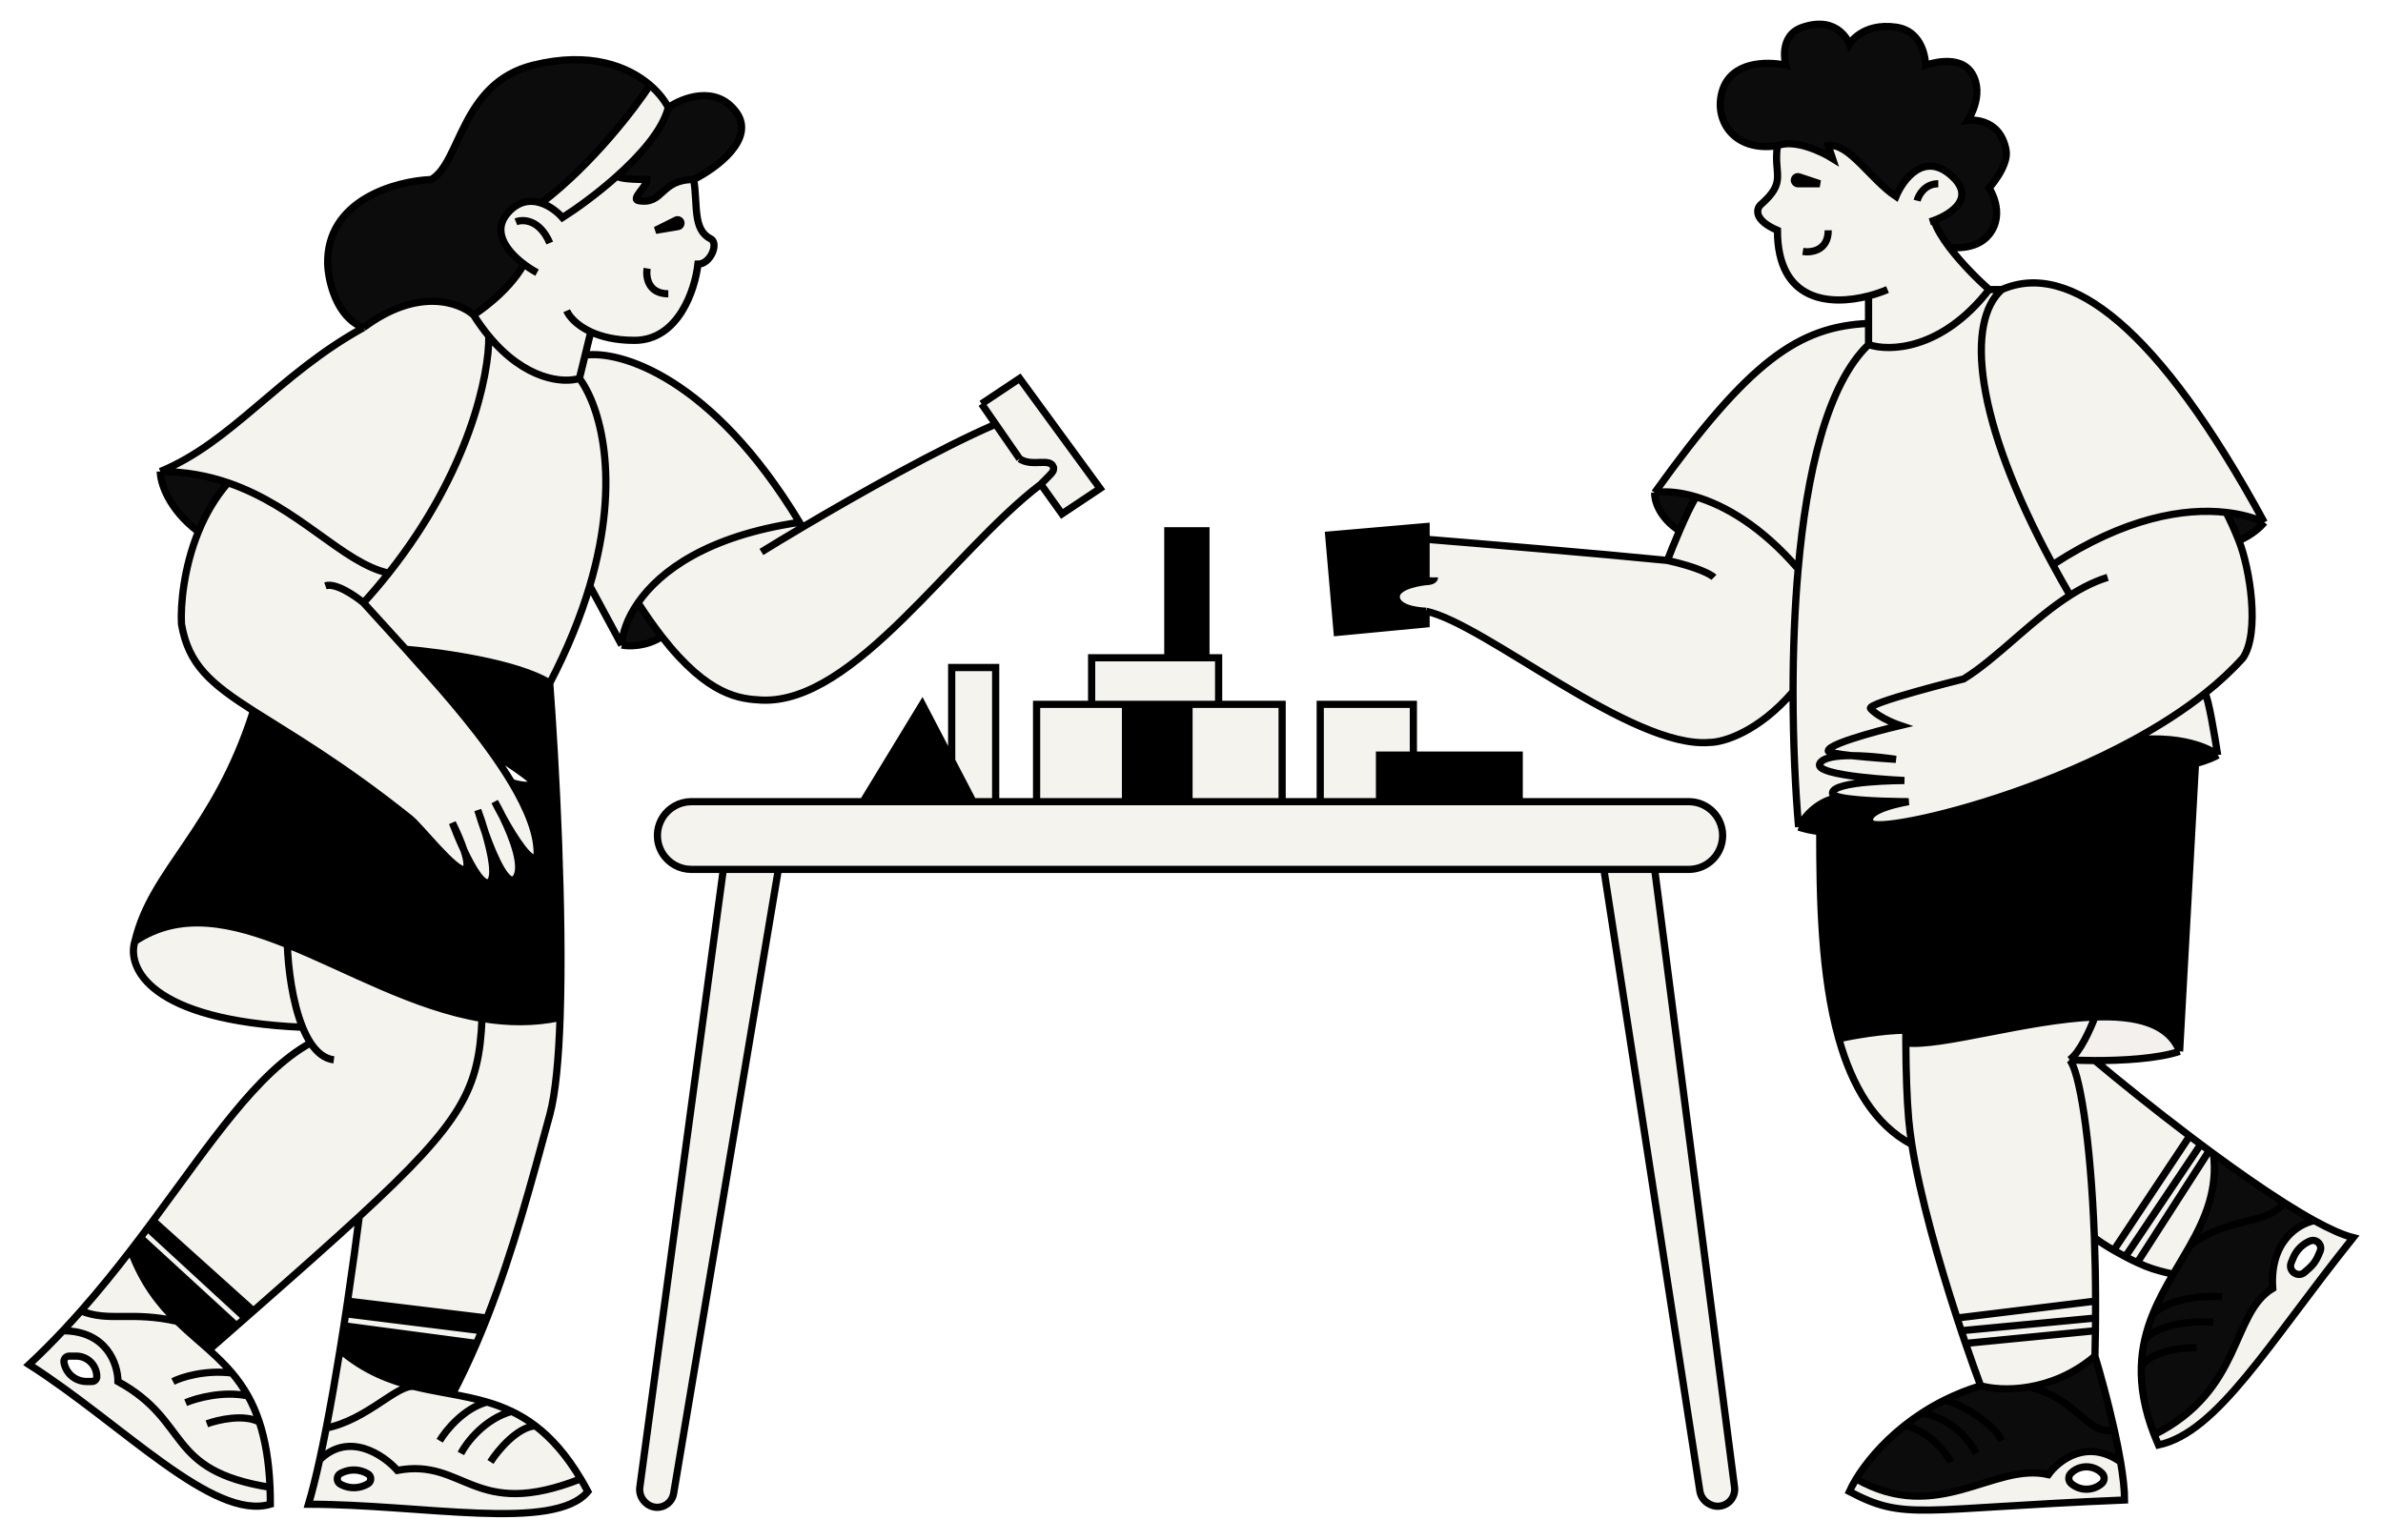 <svg width="492" height="318" viewBox="0 0 492 318" fill="none" xmlns="http://www.w3.org/2000/svg">
<g filter="url(#filter0_d_453_14043)">
<path d="M97.773 61.042C97.773 61.042 104.765 56.672 108.172 50.554C108.028 50.444 107.883 50.332 107.739 50.218C104.503 47.637 101.618 43.736 104.765 40.065C107.035 37.417 109.578 37.208 111.757 37.944C122.246 29.953 131.087 18.369 134.196 13.576C129.757 9.766 121.858 6.511 110.009 9.474C95.151 13.19 95.151 29.577 89.032 33.073C81.772 33.364 67.332 37.268 67.654 50.554C67.788 54.05 69.454 61.566 75.048 63.664C86.236 55.273 94.859 58.42 97.773 61.042Z" fill="#0C0C0C"/>
<path d="M131.86 37.443C137.104 38.317 136.23 33.073 143.222 33.073C147.884 30.742 156.158 24.682 151.962 19.089C147.767 13.495 140.891 16.175 137.978 18.215C136.836 22.782 132.363 27.901 127.49 32.276C127.49 32.975 131.568 33.073 133.608 33.073C133.608 34.472 130.112 37.152 131.86 37.443Z" fill="#0C0C0C"/>
<path d="M391.446 36.569C392.903 33.073 397.215 27.305 402.808 32.199C407.988 36.731 403.075 40.115 399.312 41.516C399.813 43.182 400.999 45.123 402.463 47.057C402.463 47.057 407.902 47.931 410.675 44.435C414.171 40.029 410.675 34.821 410.675 34.821C410.675 34.821 414.801 30.257 414.171 26.955C412.836 19.962 406.304 20.837 406.304 20.837C406.304 20.837 409.801 15.593 407.179 11.222C404.556 6.852 397.564 9.474 397.564 9.474C397.564 9.474 397.564 2.481 391.446 1.608C384.454 0.61 381.832 5.104 381.832 5.104C381.832 5.104 379.704 -0.887 372.217 1.608C366.973 3.356 368.721 9.474 368.721 9.474C364.642 8.6 357.465 8.724 355.611 14.719C353.756 20.713 357.883 27.479 366.973 26.081C370.469 24.682 376.005 27.246 378.336 28.703L377.462 26.081C381.657 25.382 386.202 33.073 391.446 36.569Z" fill="#0C0C0C"/>
<path d="M457.872 151.94C457.141 151.322 455.676 150.492 453.502 149.814L453.288 153.688C455.914 152.989 457.438 152.232 457.872 151.94Z" fill="black"/>
<path d="M467.486 103.869C465.388 102.936 462.748 102.178 459.62 101.819C460.374 103.272 461.316 105.302 462.242 107.64C465.039 106.462 466.904 104.635 467.486 103.869Z" fill="#0C0C0C"/>
<path d="M350.21 98.625C346.45 97.496 343.437 97.407 341.626 97.751C341.544 99.208 342.453 102.82 346.747 105.617C348.005 102.692 349.353 99.803 350.21 98.625Z" fill="#0C0C0C"/>
<path d="M371.433 32.52C370.959 32.362 370.469 32.715 370.469 33.215V33.215C370.469 33.619 370.797 33.947 371.202 33.947H375.713L371.433 32.52Z" fill="black"/>
<path d="M139.574 41.452C140.046 41.217 140.6 41.559 140.6 42.086V42.086C140.6 42.433 140.35 42.729 140.008 42.786L135.356 43.561L139.574 41.452Z" fill="black"/>
<path d="M131.725 120.476C129.41 123.81 128.462 126.955 128.364 129.216C129.804 129.507 133.475 129.566 136.642 127.468C135.084 125.465 133.446 123.151 131.725 120.476Z" fill="#0C0C0C"/>
<path d="M47.079 95.699C42.921 94.276 38.306 93.381 33.095 93.381C33.095 95.545 34.668 101.059 40.961 105.804C42.405 102.265 44.389 98.76 47.079 95.699Z" fill="#0C0C0C"/>
<path d="M444.762 292.283C463.116 283.045 460.494 267.312 469.234 262.068C468.535 252.279 474.679 248.666 477.839 248.083C475.88 247.006 473.764 245.737 471.545 244.326C468.499 249.012 459.62 247.209 452.09 253.328C451.001 255.257 449.835 257.169 448.698 259.115C447.162 261.743 445.678 264.433 444.507 267.312C443.825 268.988 443.249 270.728 442.83 272.556C442.422 274.334 442.164 276.197 442.101 278.166C441.968 282.323 442.707 286.956 444.762 292.283Z" fill="#0C0C0C"/>
<path d="M456.998 234.268C457.895 241.682 455.332 247.583 452.09 253.328C459.62 247.209 468.499 249.012 471.545 244.326C466.975 241.423 461.969 237.922 456.998 234.268Z" fill="#0C0C0C"/>
<path d="M432.525 276.052C428.006 279.876 423.156 281.698 418.92 282.42C429.029 284.793 430.531 292.266 436.544 291.41C435.233 285.482 433.597 279.575 432.525 276.052Z" fill="#0C0C0C"/>
<path d="M383.233 301.399C400.186 311.013 411.549 297.903 422.911 300.525C424.987 297.612 430.875 293.008 437.824 297.903C437.473 295.816 437.031 293.612 436.544 291.41C430.531 292.266 429.029 284.793 418.92 282.42C414.635 283.151 410.978 282.757 408.926 282.17C406.266 282.98 403.809 283.976 401.549 285.099C399.813 285.961 398.195 286.897 396.69 287.881C395.447 288.694 394.282 289.539 393.194 290.402C388.437 294.172 385.15 298.265 383.233 301.399Z" fill="#0C0C0C"/>
<path d="M405.809 273.43C406.972 276.834 408.045 279.821 408.926 282.17C410.978 282.757 414.635 283.151 418.92 282.42C423.156 281.698 428.006 279.876 432.525 276.052C432.571 274.278 432.604 272.529 432.627 270.808L405.809 273.43Z" fill="#F4F3EE"/>
<path d="M456.998 234.268C456.706 234.053 456.415 233.839 456.124 233.623L441.266 256.74C443.712 257.887 445.144 258.278 447.384 258.838L448.698 259.115C449.835 257.169 451.001 255.257 452.09 253.328C455.332 247.583 457.895 241.682 456.998 234.268Z" fill="#F4F3EE"/>
<path d="M439.517 254.468L454.376 232.324C453.61 231.752 452.847 231.177 452.088 230.603L436.405 254.202C437.142 254.629 437.93 255.063 438.749 255.492L439.517 254.468Z" fill="#F4F3EE"/>
<path d="M121.765 116.98C128.389 94.588 123.737 79.637 119.623 74.152C116.303 75.174 108.458 74.539 100.919 65.412C101.026 73.379 96.871 93.401 80.248 114.358C78.635 116.392 76.904 118.434 75.048 120.476L83.788 130.09C90.941 130.673 106.898 132.887 113.505 137.082C117.273 129.848 119.945 123.133 121.765 116.98Z" fill="#F4F3EE"/>
<path d="M97.773 61.042C94.859 58.42 86.236 55.273 75.048 63.664C57.568 73.278 47.953 87.263 33.095 93.381C38.306 93.381 42.921 94.276 47.079 95.699C61.752 100.72 70.748 112.315 80.248 114.358C96.871 93.401 101.026 73.379 100.919 65.412C99.86 64.129 98.807 62.679 97.773 61.042Z" fill="#F4F3EE"/>
<path d="M120.801 69.345L119.623 74.152C123.737 79.637 128.389 94.588 121.765 116.98L128.364 129.216C128.462 126.955 129.41 123.81 131.725 120.476C136.269 113.929 146.08 106.649 165.073 103.869C146.893 73.803 127.984 68.326 120.801 69.345Z" fill="#F4F3EE"/>
<path d="M116.127 40.939C118.931 39.155 123.063 36.188 126.999 32.713C127.163 32.568 127.326 32.422 127.49 32.276C132.363 27.901 136.836 22.782 137.978 18.215C137.293 16.845 136.044 15.162 134.196 13.576C131.087 18.369 122.246 29.953 111.757 37.944C113.605 38.567 115.191 39.87 116.127 40.939Z" fill="#F4F3EE"/>
<path d="M196.487 153.081L200.908 161.555H205.569V133.852H196.487V153.081Z" fill="#F4F3EE"/>
<path d="M225.381 141.452H232.373H245.483H251.602V131.838H248.98H241.113H225.381V141.452Z" fill="#F4F3EE"/>
<path d="M294.429 104.743L274.326 106.491L276.074 126.594L294.429 124.846V122.224C294.429 122.224 288.866 122.141 288.311 119.602C287.683 116.733 294.429 116.106 294.429 116.106V107.365V104.743Z" fill="black"/>
<path d="M248.98 105.617H241.113V131.838H248.98V105.617Z" fill="black"/>
<path d="M284.815 161.555V151.94H291.807V141.452H272.578V161.555H284.815Z" fill="#F4F3EE"/>
<path d="M190.42 141.452L178.183 161.555H200.908L196.487 153.081L190.42 141.452Z" fill="black"/>
<path d="M227.129 96.877L210.522 74.152L202.656 79.397L205.569 83.604L210.522 90.759C213.144 92.507 216.815 90.409 217.515 92.507C217.515 93.381 217.689 93.206 214.892 96.003L219.263 102.121L227.129 96.877Z" fill="#F4F3EE"/>
<path d="M440.391 148.849C424.129 157.69 405.59 163.352 394.942 165.43C394.338 175.016 393.482 193.156 393.475 208.752C393.474 209.635 393.477 210.51 393.482 211.374C400.632 212.25 418.594 206.545 432.525 206.021C440.84 205.709 447.719 207.242 450.006 213.122L453.288 153.688L453.502 149.814C450.479 148.871 446.086 148.223 440.391 148.849Z" fill="black"/>
<path d="M386.202 165.925C384.454 163.079 394.068 161.555 394.068 161.555C394.068 161.555 384.182 161.554 380.084 160.681C379.139 160.681 377.48 161.038 375.713 162.139C375.713 163.922 375.709 165.772 375.71 167.673C375.714 181.227 375.956 197.378 379.641 210.5C382.306 209.918 388.805 208.752 393.475 208.752C393.482 193.156 394.338 175.016 394.942 165.43C389.889 166.416 386.614 166.596 386.202 165.925Z" fill="black"/>
<path d="M93.403 283.923C95.205 280.481 96.855 276.978 98.379 273.431L70.992 269.792C70.737 271.435 70.473 273.097 70.203 274.766C75.311 279.111 80.453 281.088 85.537 282.336C87.463 282.809 89.382 283.178 91.287 283.531C91.853 283.636 92.419 283.74 92.983 283.844L93.403 283.923Z" fill="black"/>
<path d="M71.372 267.312L99.48 270.808C99.838 269.937 100.189 269.063 100.533 268.186L71.767 264.69C71.638 265.555 71.507 266.43 71.372 267.312Z" fill="black"/>
<path fill-rule="evenodd" clip-rule="evenodd" d="M41.572 273.367C41.395 273.213 41.218 273.058 41.041 272.903L41.039 272.902C41.217 273.057 41.395 273.212 41.572 273.367Z" fill="#F4F3EE"/>
<path d="M30.473 249.602L50.656 268.186L52.323 266.722L31.604 248.084C31.229 248.589 30.852 249.095 30.473 249.602Z" fill="black"/>
<path d="M28.986 251.58C28.328 252.452 27.661 253.326 26.986 254.202C29.497 260.988 32.948 265.317 36.591 268.872C37.875 270.125 39.183 271.282 40.483 272.417L41.039 272.902L41.041 272.903L41.572 273.367C42.104 273.832 42.634 274.296 43.157 274.766L44.303 273.761L44.459 273.625C45.955 272.312 47.411 271.035 48.827 269.792L28.986 251.58Z" fill="black"/>
<path fill-rule="evenodd" clip-rule="evenodd" d="M146.718 45.309C142.966 43.433 144.096 38.317 143.222 33.073C136.23 33.073 137.104 38.317 131.86 37.443C130.112 37.152 133.608 34.472 133.608 33.073C131.568 33.073 127.49 32.975 127.49 32.276C127.326 32.422 127.163 32.568 126.999 32.713C123.063 36.188 118.931 39.155 116.127 40.939C115.191 39.87 113.605 38.567 111.757 37.944C109.578 37.208 107.035 37.417 104.765 40.065C101.618 43.736 104.503 47.637 107.739 50.218C107.883 50.332 108.028 50.444 108.172 50.554C104.765 56.672 97.773 61.042 97.773 61.042C98.807 62.679 99.86 64.129 100.919 65.412C108.458 74.539 116.303 75.174 119.623 74.152L120.801 69.345L121.979 64.538C124.16 65.546 127.113 66.286 130.986 66.286C140.076 66.286 143.513 55.798 144.096 50.554C146.718 50.554 148.466 46.184 146.718 45.309ZM140.008 42.786C140.35 42.729 140.6 42.433 140.6 42.086V42.086C140.6 41.559 140.046 41.217 139.574 41.452L135.356 43.561L140.008 42.786Z" fill="#F4F3EE"/>
<path d="M205.569 83.604C194.177 88.486 177.197 98.056 165.662 104.885L165.073 103.869C146.08 106.649 136.269 113.929 131.725 120.476C133.446 123.151 135.084 125.465 136.642 127.468C146.282 139.861 152.865 140.328 157.207 140.578C176.435 141.452 196.538 109.987 214.892 96.003C217.689 93.206 217.515 93.381 217.515 92.507C216.815 90.409 213.144 92.507 210.522 90.759L205.569 83.604Z" fill="#F4F3EE"/>
<path fill-rule="evenodd" clip-rule="evenodd" d="M366.973 26.081C366.099 32.199 369.071 33.423 363.477 38.317C362.603 39.191 362.079 41.464 366.973 43.561C366.973 58.377 377.856 59.171 385.786 57.117V62.79V67.16C390.003 68.617 400.885 68.384 410.675 55.798C408.616 53.986 405.092 50.531 402.463 47.057C400.999 45.123 399.813 43.182 399.312 41.516C403.075 40.115 407.988 36.731 402.808 32.199C397.215 27.305 392.903 33.073 391.446 36.569C386.202 33.073 381.657 25.382 377.462 26.081L378.336 28.703C376.005 27.246 370.469 24.682 366.973 26.081ZM371.202 33.947C370.797 33.947 370.469 33.619 370.469 33.215V33.215C370.469 32.715 370.959 32.362 371.433 32.52L375.713 33.947H371.202Z" fill="#F4F3EE"/>
<path d="M371.254 113.484C373.001 93.818 377.19 75.377 385.786 67.16V62.79C371.343 63.441 361.205 70.481 341.626 97.751C343.437 97.407 346.45 97.496 350.21 98.625C356.006 100.365 363.577 104.577 371.254 113.484Z" fill="#F4F3EE"/>
<path d="M371.254 113.484C363.577 104.577 356.006 100.365 350.21 98.625C349.353 99.803 348.005 102.692 346.747 105.617C345.766 107.899 344.841 110.203 344.248 111.735C330.264 110.337 305.209 108.239 294.429 107.365V116.106C294.429 116.106 287.683 116.733 288.311 119.602C288.866 122.141 294.429 122.224 294.429 122.224C306.665 124.846 336.907 150.717 352.989 149.319C355.722 149.319 362.991 147.221 370.199 138.83C370.203 130.632 370.503 121.945 371.254 113.484Z" fill="#F4F3EE"/>
<path d="M467.486 103.869C445.636 63.664 427.281 49.679 413.297 55.798C405.919 62.356 407.46 82.447 423.834 112.609C438.731 102.868 451.022 100.833 459.62 101.819C462.748 102.178 465.388 102.936 467.486 103.869Z" fill="#F4F3EE"/>
<path d="M457.872 151.94C457.289 148.093 455.949 140.153 455.25 139.176C450.777 142.731 445.706 145.959 440.391 148.849C446.086 148.223 450.479 148.871 453.502 149.814C455.676 150.492 457.141 151.322 457.872 151.94Z" fill="#F4F3EE"/>
<path d="M394.068 227.107C393.692 222.779 393.518 217.317 393.482 211.374C393.477 210.51 393.474 209.635 393.475 208.752C388.805 208.752 382.306 209.918 379.641 210.5C382.361 220.19 386.959 228.228 394.723 232.351C394.433 230.505 394.211 228.747 394.068 227.107Z" fill="#F4F3EE"/>
<path d="M375.713 162.139C374.21 163.075 372.629 164.549 371.343 166.799C372.215 167.09 374.309 167.673 375.71 167.673C375.709 165.772 375.713 163.922 375.713 162.139Z" fill="black"/>
<path d="M393.482 211.374C393.518 217.317 393.692 222.779 394.068 227.107C394.211 228.747 394.433 230.505 394.723 232.351C396.421 243.175 400.418 257.041 404.057 268.186L432.661 264.69C432.652 260.074 432.564 255.691 432.411 251.58C431.637 230.694 429.22 216.809 427.281 214.87C429.379 213.472 431.651 208.388 432.525 206.021C418.594 206.545 400.632 212.25 393.482 211.374Z" fill="#F4F3EE"/>
<path d="M427.281 214.87C429.22 216.809 431.637 230.694 432.411 251.58C433.349 252.32 434.75 253.242 436.405 254.202L452.088 230.603C444.521 224.873 437.416 219.129 432.525 215.018C430.452 215.011 428.626 214.95 427.281 214.87Z" fill="#F4F3EE"/>
<path d="M441.266 256.74L456.124 233.623C455.54 233.192 454.957 232.758 454.376 232.324L439.517 254.468L438.749 255.492C439.563 255.918 440.408 256.338 441.266 256.74Z" fill="#F4F3EE"/>
<path d="M405.809 273.43L432.627 270.808C432.639 269.927 432.647 269.053 432.653 268.186L404.923 270.808C405.223 271.706 405.519 272.581 405.809 273.43Z" fill="#F4F3EE"/>
<path d="M404.923 270.808L432.653 268.186C432.661 267.007 432.664 265.841 432.661 264.69L404.057 268.186C404.349 269.078 404.638 269.953 404.923 270.808Z" fill="#F4F3EE"/>
<path fill-rule="evenodd" clip-rule="evenodd" d="M445.636 294.407C457.872 291.785 468.36 273.43 485.841 251.58C483.732 251.052 480.989 249.816 477.839 248.083C474.679 248.666 468.535 252.279 469.234 262.068C460.494 267.312 463.116 283.045 444.762 292.283C445.03 292.979 445.321 293.687 445.636 294.407ZM476.887 252.295C475.343 252.957 474.117 254.195 473.471 255.747L473.05 256.756C472.336 258.471 474.436 259.969 475.825 258.734L476.808 257.861C477.576 257.178 478.185 256.334 478.59 255.389L479.007 254.415C479.581 253.075 478.227 251.721 476.887 252.295V252.295Z" fill="#F4F3EE"/>
<path fill-rule="evenodd" clip-rule="evenodd" d="M381.832 304.021C393.475 310.139 395.816 307.517 438.643 305.769C438.643 303.624 438.326 300.884 437.824 297.903C430.875 293.008 424.987 297.612 422.911 300.525C411.549 297.903 400.186 311.013 383.233 301.399C382.633 302.38 382.167 303.268 381.832 304.021ZM433.996 300.248C432.218 298.47 429.336 298.47 427.558 300.248V300.248C426.944 300.862 427 301.873 427.678 302.416L427.757 302.479C429.523 303.892 432.032 303.892 433.798 302.479L433.876 302.416C434.554 301.873 434.61 300.862 433.996 300.248V300.248Z" fill="#F4F3EE"/>
<path d="M357.895 304.865C358.117 304.312 358.193 303.711 358.116 303.12L341.626 175.539H331.138L350.952 303.902C351.133 305.073 351.871 306.084 352.931 306.614L353.088 306.693C354.917 307.607 357.136 306.763 357.895 304.865V304.865Z" fill="#F4F3EE"/>
<path d="M142.727 161.555C140.317 161.555 138.076 162.797 136.798 164.841V164.841C135.381 167.108 135.381 169.986 136.798 172.253V172.253C138.076 174.297 140.317 175.539 142.728 175.539H149.34H160.703H331.138H341.626H348.667C351.316 175.539 353.737 174.043 354.921 171.674V171.674C355.906 169.706 355.906 167.388 354.921 165.42V165.42C353.737 163.051 351.316 161.555 348.668 161.555H313.658H284.815H272.578H264.712H245.483H232.373H214.018H205.569H200.908H178.183H142.727Z" fill="#F4F3EE"/>
<path d="M284.815 151.94V161.555H313.658V151.94H291.807H284.815Z" fill="black"/>
<path d="M264.712 161.555V141.452H251.602H245.483V161.555H264.712Z" fill="#F4F3EE"/>
<path d="M245.483 161.555V141.452H232.373V161.555H245.483Z" fill="black"/>
<path d="M232.373 161.555V141.452H225.381H214.018V161.555H232.373Z" fill="#F4F3EE"/>
<path d="M149.34 175.539L132.101 303.114C131.949 304.237 132.33 305.365 133.131 306.166L133.241 306.277C134.455 307.49 136.376 307.627 137.749 306.597V306.597C138.457 306.066 138.934 305.282 139.08 304.409L160.703 175.539H149.34Z" fill="#F4F3EE"/>
<path d="M113.505 226.233C114.694 221.875 115.349 214.703 115.638 206.13C110.221 207.288 104.839 207.2 99.521 206.319C98.878 220.961 95.643 227.449 74.174 247.228C73.62 251.662 72.784 257.855 71.767 264.69L100.533 268.186C105.947 254.402 109.726 240.09 113.505 226.233Z" fill="#F4F3EE"/>
<path d="M99.521 206.319C85.487 203.993 71.901 196.141 59.316 191.07C59.487 195.898 60.361 202.96 62.468 208.144C62.953 209.337 63.503 210.431 64.125 211.375C53.102 217.427 43.514 232.032 31.604 248.084L52.323 266.722C61.162 258.956 68.341 252.601 74.174 247.228C95.643 227.449 98.878 220.961 99.521 206.319Z" fill="#F4F3EE"/>
<path d="M70.992 269.792L98.379 273.431C98.753 272.559 99.12 271.685 99.48 270.808L71.372 267.312C71.248 268.133 71.121 268.96 70.992 269.792Z" fill="#F4F3EE"/>
<path d="M28.986 251.58L48.827 269.792L50.656 268.186L30.473 249.602C29.982 250.26 29.486 250.919 28.986 251.58Z" fill="#F4F3EE"/>
<path d="M36.591 268.872C26.986 266.722 22.607 269.06 16.723 266.722C15.508 268.099 14.265 269.466 12.992 270.82C22.082 270.829 24.355 277.808 24.355 281.296C39.572 289.662 33.969 299.651 55.748 303.147C55.516 297.64 54.727 293.263 53.54 289.662C52.875 287.646 52.086 285.874 51.2 284.283C50.211 282.509 49.102 280.959 47.91 279.548C46.429 277.795 44.82 276.256 43.157 274.766C42.634 274.296 42.104 273.832 41.572 273.367L41.041 272.903L41.039 272.902L40.483 272.417C39.183 271.282 37.875 270.125 36.591 268.872Z" fill="#F4F3EE"/>
<path d="M85.537 282.336C82.04 281.769 75.922 289.163 67.349 290.911C66.902 293.202 66.449 295.406 65.993 297.482C72.033 291.551 79.208 296.457 82.04 299.651C96.025 297.029 97.773 310.139 119.896 301.399C116.893 296.363 113.756 292.898 110.516 290.442C108.914 289.227 107.287 288.259 105.639 287.47C103.958 286.664 102.254 286.045 100.533 285.539C98.187 284.85 95.807 284.372 93.403 283.923L92.983 283.844C92.419 283.74 91.853 283.636 91.287 283.531C89.382 283.178 87.463 282.809 85.537 282.336Z" fill="#F4F3EE"/>
<path d="M26.986 254.202C23.77 258.379 20.37 262.592 16.723 266.722C22.607 269.06 26.986 266.722 36.591 268.872C32.948 265.317 29.497 260.988 26.986 254.202Z" fill="#F4F3EE"/>
<path fill-rule="evenodd" clip-rule="evenodd" d="M6 277.801C25.229 290.037 43.933 310.14 55.819 306.644C55.819 305.43 55.795 304.265 55.748 303.147C33.969 299.651 39.572 289.662 24.355 281.296C24.355 277.808 22.082 270.829 12.992 270.82C10.757 273.197 8.431 275.532 6 277.801ZM17.878 281.296C15.563 281.296 13.587 279.623 13.207 277.339V277.339C13.094 276.665 13.614 276.052 14.297 276.052H15.732C18.081 276.052 19.984 277.956 19.984 280.304V280.304C19.984 280.852 19.54 281.296 18.992 281.296H17.878Z" fill="#F4F3EE"/>
<path fill-rule="evenodd" clip-rule="evenodd" d="M63.686 306.644C87.284 306.644 114.379 312.412 121.372 304.022C120.884 303.103 120.392 302.23 119.896 301.399C97.773 310.139 96.025 297.029 82.04 299.651C79.208 296.457 72.033 291.551 65.993 297.482C65.225 300.974 64.449 304.098 63.686 306.644ZM75.963 302.423C74.305 303.418 72.252 303.497 70.522 302.632L70.336 302.539C69.397 302.069 69.397 300.729 70.336 300.259L70.522 300.166C72.252 299.301 74.305 299.38 75.963 300.375V300.375C76.736 300.839 76.736 301.959 75.963 302.423V302.423Z" fill="#F4F3EE"/>
<path d="M70.203 274.766C69.314 280.247 68.348 285.793 67.349 290.911C75.922 289.163 82.04 281.769 85.537 282.336C80.453 281.088 75.311 279.111 70.203 274.766Z" fill="#F4F3EE"/>
<path d="M423.834 112.609C424.918 114.605 426.177 116.869 427.392 118.952C423.758 121.263 420.315 124.166 416.987 127.044C416.614 127.367 416.241 127.69 415.87 128.012C412.296 131.113 408.847 134.105 405.43 136.208C405.43 136.208 385.219 141.221 386.202 142.326C388.031 144.382 392.32 145.822 392.32 145.822C392.32 145.822 377.462 149.318 377.462 151.066C377.462 151.412 379.642 151.757 382.281 152.048C386.615 152.058 391.446 152.814 391.446 152.814C391.446 152.814 386.325 152.494 382.281 152.048C379.208 152.041 376.386 152.409 375.713 153.688C374.305 156.366 393.194 157.185 393.194 157.185C393.194 157.185 378.278 157.185 378.336 159.807C378.343 160.167 379.018 160.454 380.084 160.681C384.182 161.554 394.068 161.555 394.068 161.555C394.068 161.555 384.454 163.079 386.202 165.925C386.614 166.596 389.889 166.416 394.942 165.43C405.59 163.352 424.129 157.69 440.391 148.849C445.706 145.959 450.777 142.731 455.25 139.176C458.157 136.866 460.812 134.419 463.116 131.838C466.612 126.594 464.537 113.432 462.242 107.64C461.316 105.302 460.374 103.272 459.62 101.819C451.022 100.833 438.731 102.868 423.834 112.609Z" fill="#F4F3EE"/>
<path d="M410.675 55.798C400.885 68.384 390.003 68.617 385.786 67.16C377.19 75.377 373.001 93.818 371.254 113.484C370.503 121.945 370.203 130.632 370.199 138.83C370.194 149.514 370.691 159.365 371.343 166.799C372.629 164.549 374.21 163.075 375.713 162.139C377.48 161.038 379.139 160.681 380.084 160.681C379.018 160.454 378.343 160.167 378.336 159.807C378.278 157.185 393.194 157.185 393.194 157.185C393.194 157.185 374.305 156.366 375.713 153.688C376.386 152.409 379.208 152.041 382.281 152.048C379.642 151.757 377.462 151.412 377.462 151.066C377.462 149.318 392.32 145.822 392.32 145.822C392.32 145.822 388.031 144.382 386.202 142.326C385.219 141.221 405.43 136.208 405.43 136.208C408.847 134.105 412.296 131.113 415.87 128.012C416.241 127.69 416.614 127.367 416.987 127.044C420.315 124.166 423.758 121.263 427.392 118.952C426.177 116.869 424.918 114.605 423.834 112.609C407.46 82.447 405.919 62.356 413.297 55.798H410.675Z" fill="#F4F3EE"/>
<path d="M75.048 120.476C76.904 118.434 78.635 116.392 80.248 114.358C70.748 112.315 61.752 100.72 47.079 95.699C44.389 98.76 42.405 102.265 40.961 105.804C37.903 113.301 37.267 120.948 37.465 124.846C38.873 133.292 43.555 137.204 52.323 142.802C59.888 147.632 70.494 153.717 84.662 165.051C86.821 166.778 94.277 176.414 96.025 175.539C96.716 175.194 96.439 173.551 95.805 171.626C94.858 169.613 94 167.517 93.403 165.925C94.139 167.398 95.158 169.659 95.805 171.626C97.633 175.507 99.795 179.082 101.073 178.162C102.444 177.174 101.474 172.347 100.217 168.058C99.603 166.353 99.061 164.684 98.647 163.303C99.122 164.586 99.694 166.276 100.217 168.058C102.192 173.549 104.913 179.422 106.513 177.288C108.165 175.085 105.95 169.123 103.796 164.698C103.172 163.566 102.605 162.479 102.143 161.555C102.638 162.422 103.215 163.504 103.796 164.698C106.318 169.276 109.762 174.599 110.883 172.917C111.174 168.561 108.955 163.144 105.639 157.595C104.327 155.399 102.842 153.183 101.273 151.003C101.128 150.869 101.055 150.773 101.073 150.725C94.712 141.942 87.035 133.801 83.788 130.09L75.048 120.476Z" fill="#F4F3EE"/>
<path d="M59.316 191.07C47.861 186.454 37.234 184.143 27.851 190.398C26.165 195.731 30.728 206.746 62.468 208.144C60.361 202.96 59.487 195.898 59.316 191.07Z" fill="#F4F3EE"/>
<path d="M105.639 157.595C108.955 163.144 111.174 168.561 110.883 172.917C109.762 174.599 106.318 169.276 103.796 164.698C105.95 169.123 108.165 175.085 106.513 177.288C104.913 179.422 102.192 173.549 100.217 168.058C101.474 172.347 102.444 177.174 101.073 178.162C99.795 179.082 97.633 175.507 95.805 171.626C96.439 173.551 96.716 175.194 96.025 175.539C94.277 176.414 86.821 166.778 84.662 165.051C70.494 153.717 59.888 147.632 52.323 142.802C44.457 167.673 31.347 175.539 27.851 190.398C37.234 184.143 47.861 186.454 59.316 191.07C71.901 196.141 85.487 203.993 99.521 206.319C104.839 207.2 110.221 207.288 115.638 206.13C116.37 184.441 114.758 153.787 113.505 137.082C106.898 132.887 90.941 130.673 83.788 130.09C87.035 133.801 94.712 141.942 101.073 150.725C101.14 150.818 101.207 150.91 101.273 151.003C102.74 152.355 111.599 157.637 110.009 158.059C108.611 158.43 106.513 157.904 105.639 157.595Z" fill="black"/>
<path d="M450.006 213.122C447.719 207.242 440.84 205.709 432.525 206.021C431.651 208.388 429.379 213.472 427.281 214.87C428.626 214.95 430.452 215.011 432.525 215.018C438.086 215.034 445.422 214.65 450.006 213.122Z" fill="#F4F0EE"/>
<path d="M143.222 33.073C144.096 38.317 142.966 43.433 146.718 45.309C148.466 46.184 146.718 50.554 144.096 50.554C143.513 55.798 140.076 66.286 130.986 66.286C127.113 66.286 124.16 65.546 121.979 64.538M143.222 33.073C136.23 33.073 137.104 38.317 131.86 37.443C130.112 37.152 133.608 34.472 133.608 33.073C131.568 33.073 127.49 32.975 127.49 32.276M143.222 33.073C147.884 30.742 156.158 24.682 151.962 19.089C147.767 13.495 140.891 16.175 137.978 18.215M117.001 60.168C117.503 61.339 119.041 63.181 121.979 64.538M127.49 32.276C132.363 27.901 136.836 22.782 137.978 18.215M127.49 32.276C127.326 32.422 127.163 32.568 126.999 32.713M119.623 74.152L120.801 69.345M119.623 74.152C123.737 79.637 128.389 94.588 121.765 116.98M119.623 74.152C116.303 75.174 108.458 74.539 100.919 65.412M121.979 64.538L120.801 69.345M97.773 61.042C97.773 61.042 104.765 56.672 108.172 50.554C108.028 50.444 107.883 50.332 107.739 50.218M97.773 61.042C94.859 58.42 86.236 55.273 75.048 63.664M97.773 61.042C98.807 62.679 99.86 64.129 100.919 65.412M110.883 52.302C109.936 51.792 108.818 51.078 107.739 50.218M137.978 18.215C137.293 16.845 136.044 15.162 134.196 13.576M137.978 18.215C136.798 22.934 132.06 28.244 126.999 32.713M75.048 63.664C69.454 61.566 67.788 54.05 67.654 50.554C67.332 37.268 81.772 33.364 89.032 33.073C95.151 29.577 95.151 13.19 110.009 9.474C121.858 6.511 129.757 9.766 134.196 13.576M75.048 63.664C57.568 73.278 47.953 87.263 33.095 93.381M134.196 13.576C131.087 18.369 122.246 29.953 111.757 37.944M111.757 37.944C113.605 38.567 115.191 39.87 116.127 40.939C118.931 39.155 123.063 36.188 126.999 32.713M111.757 37.944C109.578 37.208 107.035 37.417 104.765 40.065C101.618 43.736 104.503 47.637 107.739 50.218M113.505 137.082C117.273 129.848 119.945 123.133 121.765 116.98M113.505 137.082C106.898 132.887 90.941 130.673 83.788 130.09M113.505 137.082C114.758 153.787 116.37 184.441 115.638 206.13M120.801 69.345C127.984 68.326 146.893 73.803 165.073 103.869M165.073 103.869L165.662 104.885M165.073 103.869C146.08 106.649 136.269 113.929 131.725 120.476M121.765 116.98L128.364 129.216M128.364 129.216C128.462 126.955 129.41 123.81 131.725 120.476M128.364 129.216C129.804 129.507 133.475 129.566 136.642 127.468M157.207 109.987C159.427 108.616 162.329 106.858 165.662 104.885M205.569 83.604C194.177 88.486 177.197 98.056 165.662 104.885M205.569 83.604L202.656 79.397M205.569 83.604L210.522 90.759M214.892 96.003L219.263 102.121L227.129 96.877L210.522 74.152L202.656 79.397M214.892 96.003C217.689 93.206 217.515 93.381 217.515 92.507C216.815 90.409 213.144 92.507 210.522 90.759M214.892 96.003C196.538 109.987 176.435 141.452 157.207 140.578C152.865 140.328 146.282 139.861 136.642 127.468M202.656 79.397L210.522 90.759M131.725 120.476C133.446 123.151 135.084 125.465 136.642 127.468M33.095 93.381C38.306 93.381 42.921 94.276 47.079 95.699M33.095 93.381C33.095 95.545 34.668 101.059 40.961 105.804M100.919 65.412C101.026 73.379 96.871 93.401 80.248 114.358M75.048 120.476C76.904 118.434 78.635 116.392 80.248 114.358M75.048 120.476L83.788 130.09M75.048 120.476C73.3 119.019 69.28 116.28 67.182 116.98M80.248 114.358C70.748 112.315 61.752 100.72 47.079 95.699M83.788 130.09C87.035 133.801 94.712 141.942 101.073 150.725M105.639 157.595C108.955 163.144 111.174 168.561 110.883 172.917C109.762 174.599 106.318 169.276 103.796 164.698M105.639 157.595C106.513 157.904 108.611 158.43 110.009 158.059C111.599 157.637 102.74 152.355 101.273 151.003M105.639 157.595C104.327 155.399 102.842 153.183 101.273 151.003M101.073 150.725C101.14 150.818 101.207 150.91 101.273 151.003M101.073 150.725C101.055 150.773 101.128 150.869 101.273 151.003M47.079 95.699C44.389 98.76 42.405 102.265 40.961 105.804M40.961 105.804C37.903 113.301 37.267 120.948 37.465 124.846C38.873 133.292 43.555 137.204 52.323 142.802M93.403 283.923C95.205 280.481 96.855 276.978 98.379 273.431M93.403 283.923C93.263 283.897 93.123 283.87 92.983 283.844M93.403 283.923L92.983 283.844M93.403 283.923C95.807 284.372 98.187 284.85 100.533 285.539M52.323 142.802C59.888 147.632 70.494 153.717 84.662 165.051C86.821 166.778 94.277 176.414 96.025 175.539C96.716 175.194 96.439 173.551 95.805 171.626M52.323 142.802C44.457 167.673 31.347 175.539 27.851 190.398M27.851 190.398C37.234 184.143 47.861 186.454 59.316 191.07M27.851 190.398C26.165 195.731 30.728 206.746 62.468 208.144M115.638 206.13C115.349 214.703 114.694 221.875 113.505 226.233C109.726 240.09 105.947 254.402 100.533 268.186M115.638 206.13C110.221 207.288 104.839 207.2 99.521 206.319M99.521 206.319C85.487 203.993 71.901 196.141 59.316 191.07M99.521 206.319C98.878 220.961 95.643 227.449 74.174 247.228M43.157 274.766L44.303 273.761M43.157 274.766C43.542 274.429 43.924 274.094 44.303 273.761M43.157 274.766C42.634 274.296 42.104 273.832 41.572 273.367M43.157 274.766C44.82 276.256 46.429 277.795 47.91 279.548M59.316 191.07C59.487 195.898 60.361 202.96 62.468 208.144M68.93 214.871C66.987 214.628 65.404 213.317 64.125 211.375M64.125 211.375C53.102 217.427 43.514 232.032 31.604 248.084M64.125 211.375C63.503 210.431 62.953 209.337 62.468 208.144M26.986 254.202C27.661 253.326 28.328 252.452 28.986 251.58M26.986 254.202C23.77 258.379 20.37 262.592 16.723 266.722M26.986 254.202C29.497 260.988 32.948 265.317 36.591 268.872M28.986 251.58L48.827 269.792M28.986 251.58C29.486 250.919 29.982 250.26 30.473 249.602M48.827 269.792C49.444 269.25 50.054 268.715 50.656 268.186M48.827 269.792C47.411 271.035 45.955 272.312 44.459 273.625M48.827 269.792L50.656 268.186M50.656 268.186L30.473 249.602M50.656 268.186C51.218 267.693 51.774 267.205 52.323 266.722M50.656 268.186L52.323 266.722M30.473 249.602C30.852 249.095 31.229 248.589 31.604 248.084M31.604 248.084L52.323 266.722M52.323 266.722C61.162 258.956 68.341 252.601 74.174 247.228M74.174 247.228C73.62 251.662 72.784 257.855 71.767 264.69M70.203 274.766C70.473 273.097 70.737 271.435 70.992 269.792M70.203 274.766C69.314 280.247 68.348 285.793 67.349 290.911M70.203 274.766C75.311 279.111 80.453 281.088 85.537 282.336M98.379 273.431L70.992 269.792M98.379 273.431C98.753 272.559 99.12 271.685 99.48 270.808M70.992 269.792C71.121 268.96 71.248 268.133 71.372 267.312M71.372 267.312L99.48 270.808M71.372 267.312C71.507 266.43 71.638 265.555 71.767 264.69M99.48 270.808C99.838 269.937 100.189 269.063 100.533 268.186M100.533 268.186L71.767 264.69M366.973 26.081C366.099 32.199 369.071 33.423 363.477 38.317C362.603 39.191 362.079 41.464 366.973 43.561C366.973 58.377 377.856 59.171 385.786 57.117M366.973 26.081C370.469 24.682 376.005 27.246 378.336 28.703L377.462 26.081C381.657 25.382 386.202 33.073 391.446 36.569C392.903 33.073 397.215 27.305 402.808 32.199C407.988 36.731 403.075 40.115 399.312 41.516M366.973 26.081C357.883 27.479 353.756 20.713 355.611 14.719C357.465 8.724 364.642 8.6 368.721 9.474C368.721 9.474 366.973 3.356 372.217 1.608C379.704 -0.887 381.832 5.104 381.832 5.104C381.832 5.104 384.454 0.61 391.446 1.608C397.564 2.481 397.564 9.474 397.564 9.474C397.564 9.474 404.556 6.852 407.179 11.222C409.801 15.593 406.304 20.837 406.304 20.837C406.304 20.837 412.836 19.962 414.171 26.955C414.801 30.257 410.675 34.821 410.675 34.821C410.675 34.821 414.171 40.029 410.675 44.435C407.902 47.931 402.463 47.057 402.463 47.057M389.698 55.798C388.543 56.286 387.212 56.748 385.786 57.117M385.786 57.117V62.79M385.786 67.16C390.003 68.617 400.885 68.384 410.675 55.798M385.786 67.16C377.19 75.377 373.001 93.818 371.254 113.484M385.786 67.16V62.79M398.438 41.813C398.718 41.727 399.012 41.628 399.312 41.516M410.675 55.798C408.616 53.986 405.092 50.531 402.463 47.057M410.675 55.798H413.297M399.312 41.516C399.813 43.182 400.999 45.123 402.463 47.057M371.343 166.799C370.691 159.365 370.194 149.514 370.199 138.83M371.343 166.799C372.629 164.549 374.21 163.075 375.713 162.139M371.343 166.799C372.215 167.09 374.309 167.673 375.71 167.673M341.626 97.751C361.205 70.481 371.343 63.441 385.786 62.79M341.626 97.751C343.437 97.407 346.45 97.496 350.21 98.625M341.626 97.751C341.544 99.208 342.453 102.82 346.747 105.617M371.254 113.484C363.577 104.577 356.006 100.365 350.21 98.625M371.254 113.484C370.503 121.945 370.203 130.632 370.199 138.83M344.248 111.735C344.841 110.203 345.766 107.899 346.747 105.617M344.248 111.735C330.264 110.337 305.209 108.239 294.429 107.365M344.248 111.735C350.541 113.134 353.28 114.649 353.863 115.232M350.21 98.625C349.353 99.803 348.005 102.692 346.747 105.617M294.429 116.106C294.429 116.106 287.683 116.733 288.311 119.602C288.866 122.141 294.429 122.224 294.429 122.224M294.429 116.106C295.012 116.106 296.177 115.931 296.177 115.232M294.429 116.106V107.365M294.429 122.224V124.846L276.074 126.594L274.326 106.491L294.429 104.743V107.365M294.429 122.224C306.665 124.846 336.907 150.717 352.989 149.319C355.722 149.319 362.991 147.221 370.199 138.83M413.297 55.798C427.281 49.679 445.636 63.664 467.486 103.869M413.297 55.798C405.919 62.356 407.46 82.447 423.834 112.609M467.486 103.869C465.388 102.936 462.748 102.178 459.62 101.819M467.486 103.869C466.904 104.635 465.039 106.462 462.242 107.64M423.834 112.609C424.918 114.605 426.177 116.869 427.392 118.952C423.758 121.263 420.315 124.166 416.987 127.044M423.834 112.609C438.731 102.868 451.022 100.833 459.62 101.819M435.147 115.232C428.528 117.277 422.593 122.195 416.987 127.044M459.62 101.819C460.374 103.272 461.316 105.302 462.242 107.64M462.242 107.64C464.537 113.432 466.612 126.594 463.116 131.838C460.812 134.419 458.157 136.866 455.25 139.176M457.872 151.94C457.289 148.093 455.949 140.153 455.25 139.176M457.872 151.94C457.141 151.322 455.676 150.492 453.502 149.814M457.872 151.94C457.438 152.232 455.914 152.989 453.288 153.688M455.25 139.176C450.777 142.731 445.706 145.959 440.391 148.849M440.391 148.849C424.129 157.69 405.59 163.352 394.942 165.43M440.391 148.849C446.086 148.223 450.479 148.871 453.502 149.814M380.084 160.681C379.018 160.454 378.343 160.167 378.336 159.807C378.278 157.185 393.194 157.185 393.194 157.185C393.194 157.185 374.305 156.366 375.713 153.688C376.386 152.409 379.208 152.041 382.281 152.048M380.084 160.681C384.182 161.554 394.068 161.555 394.068 161.555C394.068 161.555 384.454 163.079 386.202 165.925C386.614 166.596 389.889 166.416 394.942 165.43M380.084 160.681C379.139 160.681 377.48 161.038 375.713 162.139M394.942 165.43C394.338 175.016 393.482 193.156 393.475 208.752M408.926 282.17C408.045 279.821 406.972 276.834 405.809 273.43M408.926 282.17C410.978 282.757 414.635 283.151 418.92 282.42M408.926 282.17C406.266 282.98 403.809 283.976 401.549 285.099M432.525 276.052C432.571 274.278 432.604 272.529 432.627 270.808M432.525 276.052C428.006 279.876 423.156 281.698 418.92 282.42M432.525 276.052C433.597 279.575 435.233 285.482 436.544 291.41M453.502 149.814L453.288 153.688M450.006 213.122L453.288 153.688M450.006 213.122C447.719 207.242 440.84 205.709 432.525 206.021M450.006 213.122C445.422 214.65 438.086 215.034 432.525 215.018M393.482 211.374C393.518 217.317 393.692 222.779 394.068 227.107C394.211 228.747 394.433 230.505 394.723 232.351M393.482 211.374C400.632 212.25 418.594 206.545 432.525 206.021M393.482 211.374C393.477 210.51 393.474 209.635 393.475 208.752M432.525 206.021C431.651 208.388 429.379 213.472 427.281 214.87M427.281 214.87C429.22 216.809 431.637 230.694 432.411 251.58M427.281 214.87C428.626 214.95 430.452 215.011 432.525 215.018M375.713 162.139C375.713 163.922 375.709 165.772 375.71 167.673M394.723 232.351C386.959 228.228 382.361 220.19 379.641 210.5M394.723 232.351C396.421 243.175 400.418 257.041 404.057 268.186M375.71 167.673C375.714 181.227 375.956 197.378 379.641 210.5M379.641 210.5C382.306 209.918 388.805 208.752 393.475 208.752M432.411 251.58C433.349 252.32 434.75 253.242 436.405 254.202M432.411 251.58C432.564 255.691 432.652 260.074 432.661 264.69M432.525 215.018C437.416 219.129 444.521 224.873 452.088 230.603M456.998 234.268C456.706 234.053 456.415 233.839 456.124 233.623M456.998 234.268C457.895 241.682 455.332 247.583 452.09 253.328M456.998 234.268C461.969 237.922 466.975 241.423 471.545 244.326M456.124 233.623L441.266 256.74M456.124 233.623C455.54 233.192 454.957 232.758 454.376 232.324M441.266 256.74C443.712 257.887 445.144 258.278 447.384 258.838L448.698 259.115M441.266 256.74C440.408 256.338 439.563 255.918 438.749 255.492M454.376 232.324L439.517 254.468L438.749 255.492M454.376 232.324C453.61 231.752 452.847 231.177 452.088 230.603M452.088 230.603L436.405 254.202M436.405 254.202C437.142 254.629 437.93 255.063 438.749 255.492M444.762 292.283C445.03 292.979 445.321 293.687 445.636 294.407C457.872 291.785 468.36 273.43 485.841 251.58C483.732 251.052 480.989 249.816 477.839 248.083M444.762 292.283C463.116 283.045 460.494 267.312 469.234 262.068C468.535 252.279 474.679 248.666 477.839 248.083M444.762 292.283C442.707 286.956 441.968 282.323 442.101 278.166M477.839 248.083C475.88 247.006 473.764 245.737 471.545 244.326M383.233 301.399C382.633 302.38 382.167 303.268 381.832 304.021C393.475 310.139 395.816 307.517 438.643 305.769C438.643 303.624 438.326 300.884 437.824 297.903M383.233 301.399C400.186 311.013 411.549 297.903 422.911 300.525C424.987 297.612 430.875 293.008 437.824 297.903M383.233 301.399C385.15 298.265 388.437 294.172 393.194 290.402M437.824 297.903C437.473 295.816 437.031 293.612 436.544 291.41M405.809 273.43L432.627 270.808M405.809 273.43C405.519 272.581 405.223 271.706 404.923 270.808M432.627 270.808C432.639 269.927 432.647 269.053 432.653 268.186M432.653 268.186L404.923 270.808M432.653 268.186C432.661 267.007 432.664 265.841 432.661 264.69M404.923 270.808C404.638 269.953 404.349 269.078 404.057 268.186M404.057 268.186L432.661 264.69M149.34 175.539H142.728C140.317 175.539 138.076 174.297 136.798 172.253V172.253C135.381 169.986 135.381 167.108 136.798 164.841V164.841C138.076 162.797 140.317 161.555 142.727 161.555H178.183M149.34 175.539L132.101 303.114C131.949 304.237 132.33 305.365 133.131 306.166L133.241 306.277C134.455 307.49 136.376 307.627 137.749 306.597V306.597C138.457 306.066 138.934 305.282 139.08 304.409L160.703 175.539M149.34 175.539H160.703M160.703 175.539H331.138M341.626 175.539H348.667C351.316 175.539 353.737 174.043 354.921 171.674V171.674C355.906 169.706 355.906 167.388 354.921 165.42V165.42C353.737 163.051 351.316 161.555 348.668 161.555H313.658M341.626 175.539L358.116 303.12C358.193 303.711 358.117 304.312 357.895 304.865V304.865C357.136 306.763 354.917 307.607 353.088 306.693L352.931 306.614C351.871 306.084 351.133 305.073 350.952 303.902L331.138 175.539M341.626 175.539H331.138M284.815 161.555V151.94H291.807M284.815 161.555H313.658M284.815 161.555H272.578M313.658 161.555V151.94H291.807M272.578 161.555V141.452H291.807V151.94M272.578 161.555H264.712M264.712 161.555V141.452H251.602M264.712 161.555H245.483M245.483 141.452V161.555M245.483 141.452H251.602M245.483 141.452H232.373M245.483 161.555H232.373M232.373 161.555V141.452M232.373 161.555H214.018M232.373 141.452H225.381M214.018 161.555V141.452H225.381M214.018 161.555H205.569M225.381 141.452V131.838H241.113M251.602 141.452V131.838H248.98M248.98 131.838V105.617H241.113V131.838M248.98 131.838H241.113M106.513 41.813C107.97 41.23 111.408 41.288 113.505 46.183M133.608 51.427C133.316 53.175 133.783 56.671 137.978 56.671M67.349 290.911C75.922 289.163 82.04 281.769 85.537 282.336M67.349 290.911C66.902 293.202 66.449 295.406 65.993 297.482M85.537 282.336C87.463 282.809 89.382 283.178 91.287 283.531C91.853 283.636 92.419 283.74 92.983 283.844M119.896 301.399C120.392 302.23 120.884 303.103 121.372 304.022C114.379 312.412 87.284 306.644 63.686 306.644C64.449 304.098 65.225 300.974 65.993 297.482M119.896 301.399C97.773 310.139 96.025 297.029 82.04 299.651C79.208 296.457 72.033 291.551 65.993 297.482M119.896 301.399C116.893 296.363 113.756 292.898 110.516 290.442M90.781 293.533C92.038 291.409 95.748 286.836 100.533 285.539M100.533 285.539C102.254 286.045 103.958 286.664 105.639 287.47M100.533 285.539C98.05 284.81 95.53 284.317 92.983 283.844M95.151 296.155C96.316 293.903 100.045 289.014 105.639 287.47M105.639 287.47C107.287 288.259 108.914 289.227 110.516 290.442M101.269 297.903C102.772 295.551 106.727 290.766 110.516 290.442M16.723 266.722C22.607 269.06 26.986 266.722 36.591 268.872M16.723 266.722C15.508 268.099 14.265 269.466 12.992 270.82M36.591 268.872C37.875 270.125 39.183 271.282 40.483 272.417M35.717 281.296C37.436 280.422 42.282 278.849 47.91 279.548M47.91 279.548C49.102 280.959 50.211 282.509 51.2 284.283M47.91 279.548C45.963 277.243 43.794 275.307 41.572 273.367M38.339 285.667C40.503 284.744 46.105 283.176 51.2 284.283M51.2 284.283C52.086 285.874 52.875 287.646 53.54 289.662M42.709 290.037C44.977 289.204 50.318 287.963 53.54 289.662M53.54 289.662C54.727 293.263 55.516 297.64 55.748 303.147M55.748 303.147C55.795 304.265 55.819 305.43 55.819 306.644C43.933 310.14 25.229 290.037 6 277.801C8.431 275.532 10.757 273.197 12.992 270.82M55.748 303.147C33.969 299.651 39.572 289.662 24.355 281.296C24.355 277.808 22.082 270.829 12.992 270.82M395.816 37.443C396.107 36.278 397.389 33.947 400.186 33.947M372.217 47.931C373.965 48.222 377.462 47.756 377.462 43.561M452.09 253.328C459.62 247.209 468.499 249.012 471.545 244.326M452.09 253.328C451.001 255.257 449.835 257.169 448.698 259.115M458.746 263.816C455.663 263.525 448.499 263.816 444.507 267.312M444.507 267.312C443.825 268.988 443.249 270.728 442.83 272.556M444.507 267.312C445.678 264.433 447.162 261.743 448.698 259.115M456.998 269.06C453.671 268.769 446.179 269.06 442.83 272.556M442.83 272.556C442.422 274.334 442.164 276.197 442.101 278.166M453.502 274.304C450.563 274.257 444.167 274.963 442.101 278.166M418.92 282.42C429.029 284.793 430.531 292.266 436.544 291.41M401.549 285.099C404.299 285.871 411.199 289.338 413.297 293.533M401.549 285.099C399.813 285.961 398.195 286.897 396.69 287.881M396.69 287.881C399.021 288.017 404.556 289.862 408.052 296.155M396.69 287.881C395.447 288.694 394.282 289.539 393.194 290.402M402.808 297.903C401.643 295.815 398.089 291.393 393.194 290.402M44.303 273.761L44.459 273.625M44.303 273.761C44.355 273.716 44.407 273.67 44.459 273.625M178.183 161.555L190.42 141.452L196.487 153.081M178.183 161.555H200.908M200.908 161.555L196.487 153.081M200.908 161.555H205.569M196.487 153.081V133.852H205.569V161.555M41.572 273.367C41.395 273.213 41.218 273.058 41.041 272.903M41.572 273.367C41.395 273.212 41.217 273.057 41.039 272.902M41.572 273.367L41.041 272.903M41.041 272.903L41.039 272.902M41.039 272.902C40.854 272.741 40.668 272.579 40.483 272.417M41.039 272.902L40.483 272.417M103.796 164.698C105.95 169.123 108.165 175.085 106.513 177.288C104.913 179.422 102.192 173.549 100.217 168.058M103.796 164.698C103.215 163.504 102.638 162.422 102.143 161.555C102.605 162.479 103.172 163.566 103.796 164.698ZM100.217 168.058C101.474 172.347 102.444 177.174 101.073 178.162C99.795 179.082 97.633 175.507 95.805 171.626M100.217 168.058C99.694 166.276 99.122 164.586 98.647 163.303C99.061 164.684 99.603 166.353 100.217 168.058ZM95.805 171.626C95.158 169.659 94.139 167.398 93.403 165.925C94 167.517 94.858 169.613 95.805 171.626ZM382.281 152.048C379.642 151.757 377.462 151.412 377.462 151.066C377.462 149.318 392.32 145.822 392.32 145.822C392.32 145.822 388.031 144.382 386.202 142.326C385.219 141.221 405.43 136.208 405.43 136.208C408.847 134.105 412.296 131.113 415.87 128.012C416.241 127.69 416.614 127.367 416.987 127.044M382.281 152.048C386.615 152.058 391.446 152.814 391.446 152.814C391.446 152.814 386.325 152.494 382.281 152.048ZM135.356 43.561L140.008 42.786C140.35 42.729 140.6 42.433 140.6 42.086V42.086C140.6 41.559 140.046 41.217 139.574 41.452L135.356 43.561ZM375.713 33.947H371.202C370.797 33.947 370.469 33.619 370.469 33.215V33.215C370.469 32.715 370.959 32.362 371.433 32.52L375.713 33.947ZM473.471 255.747L473.05 256.756C472.336 258.471 474.436 259.969 475.825 258.734L476.808 257.861C477.576 257.178 478.185 256.334 478.59 255.389L479.007 254.415C479.581 253.075 478.227 251.721 476.887 252.295V252.295C475.343 252.957 474.117 254.195 473.471 255.747ZM427.558 300.248V300.248C429.336 298.47 432.218 298.47 433.996 300.248V300.248C434.61 300.862 434.554 301.873 433.876 302.416L433.798 302.479C432.032 303.892 429.523 303.892 427.757 302.479L427.678 302.416C427 301.873 426.944 300.862 427.558 300.248ZM75.963 302.423V302.423C74.305 303.418 72.252 303.497 70.522 302.632L70.336 302.539C69.397 302.069 69.397 300.729 70.336 300.259L70.522 300.166C72.252 299.301 74.305 299.38 75.963 300.375V300.375C76.736 300.839 76.736 301.959 75.963 302.423ZM19.984 280.304V280.304C19.984 280.852 19.54 281.296 18.992 281.296H17.878C15.563 281.296 13.587 279.623 13.207 277.339V277.339C13.094 276.665 13.614 276.052 14.297 276.052H15.732C18.081 276.052 19.984 277.956 19.984 280.304Z" stroke="black" stroke-width="1.488"/>
</g>
<defs>
<filter id="filter0_d_453_14043" x="0.79" y="0.256" width="490.356" height="317.064" filterUnits="userSpaceOnUse" color-interpolation-filters="sRGB">
<feFlood flood-opacity="0" result="BackgroundImageFix"/>
<feColorMatrix in="SourceAlpha" type="matrix" values="0 0 0 0 0 0 0 0 0 0 0 0 0 0 0 0 0 0 127 0" result="hardAlpha"/>
<feOffset dy="4"/>
<feGaussianBlur stdDeviation="2"/>
<feComposite in2="hardAlpha" operator="out"/>
<feColorMatrix type="matrix" values="0 0 0 0 0 0 0 0 0 0 0 0 0 0 0 0 0 0 0.25 0"/>
<feBlend mode="normal" in2="BackgroundImageFix" result="effect1_dropShadow_453_14043"/>
<feBlend mode="normal" in="SourceGraphic" in2="effect1_dropShadow_453_14043" result="shape"/>
</filter>
</defs>
</svg>
